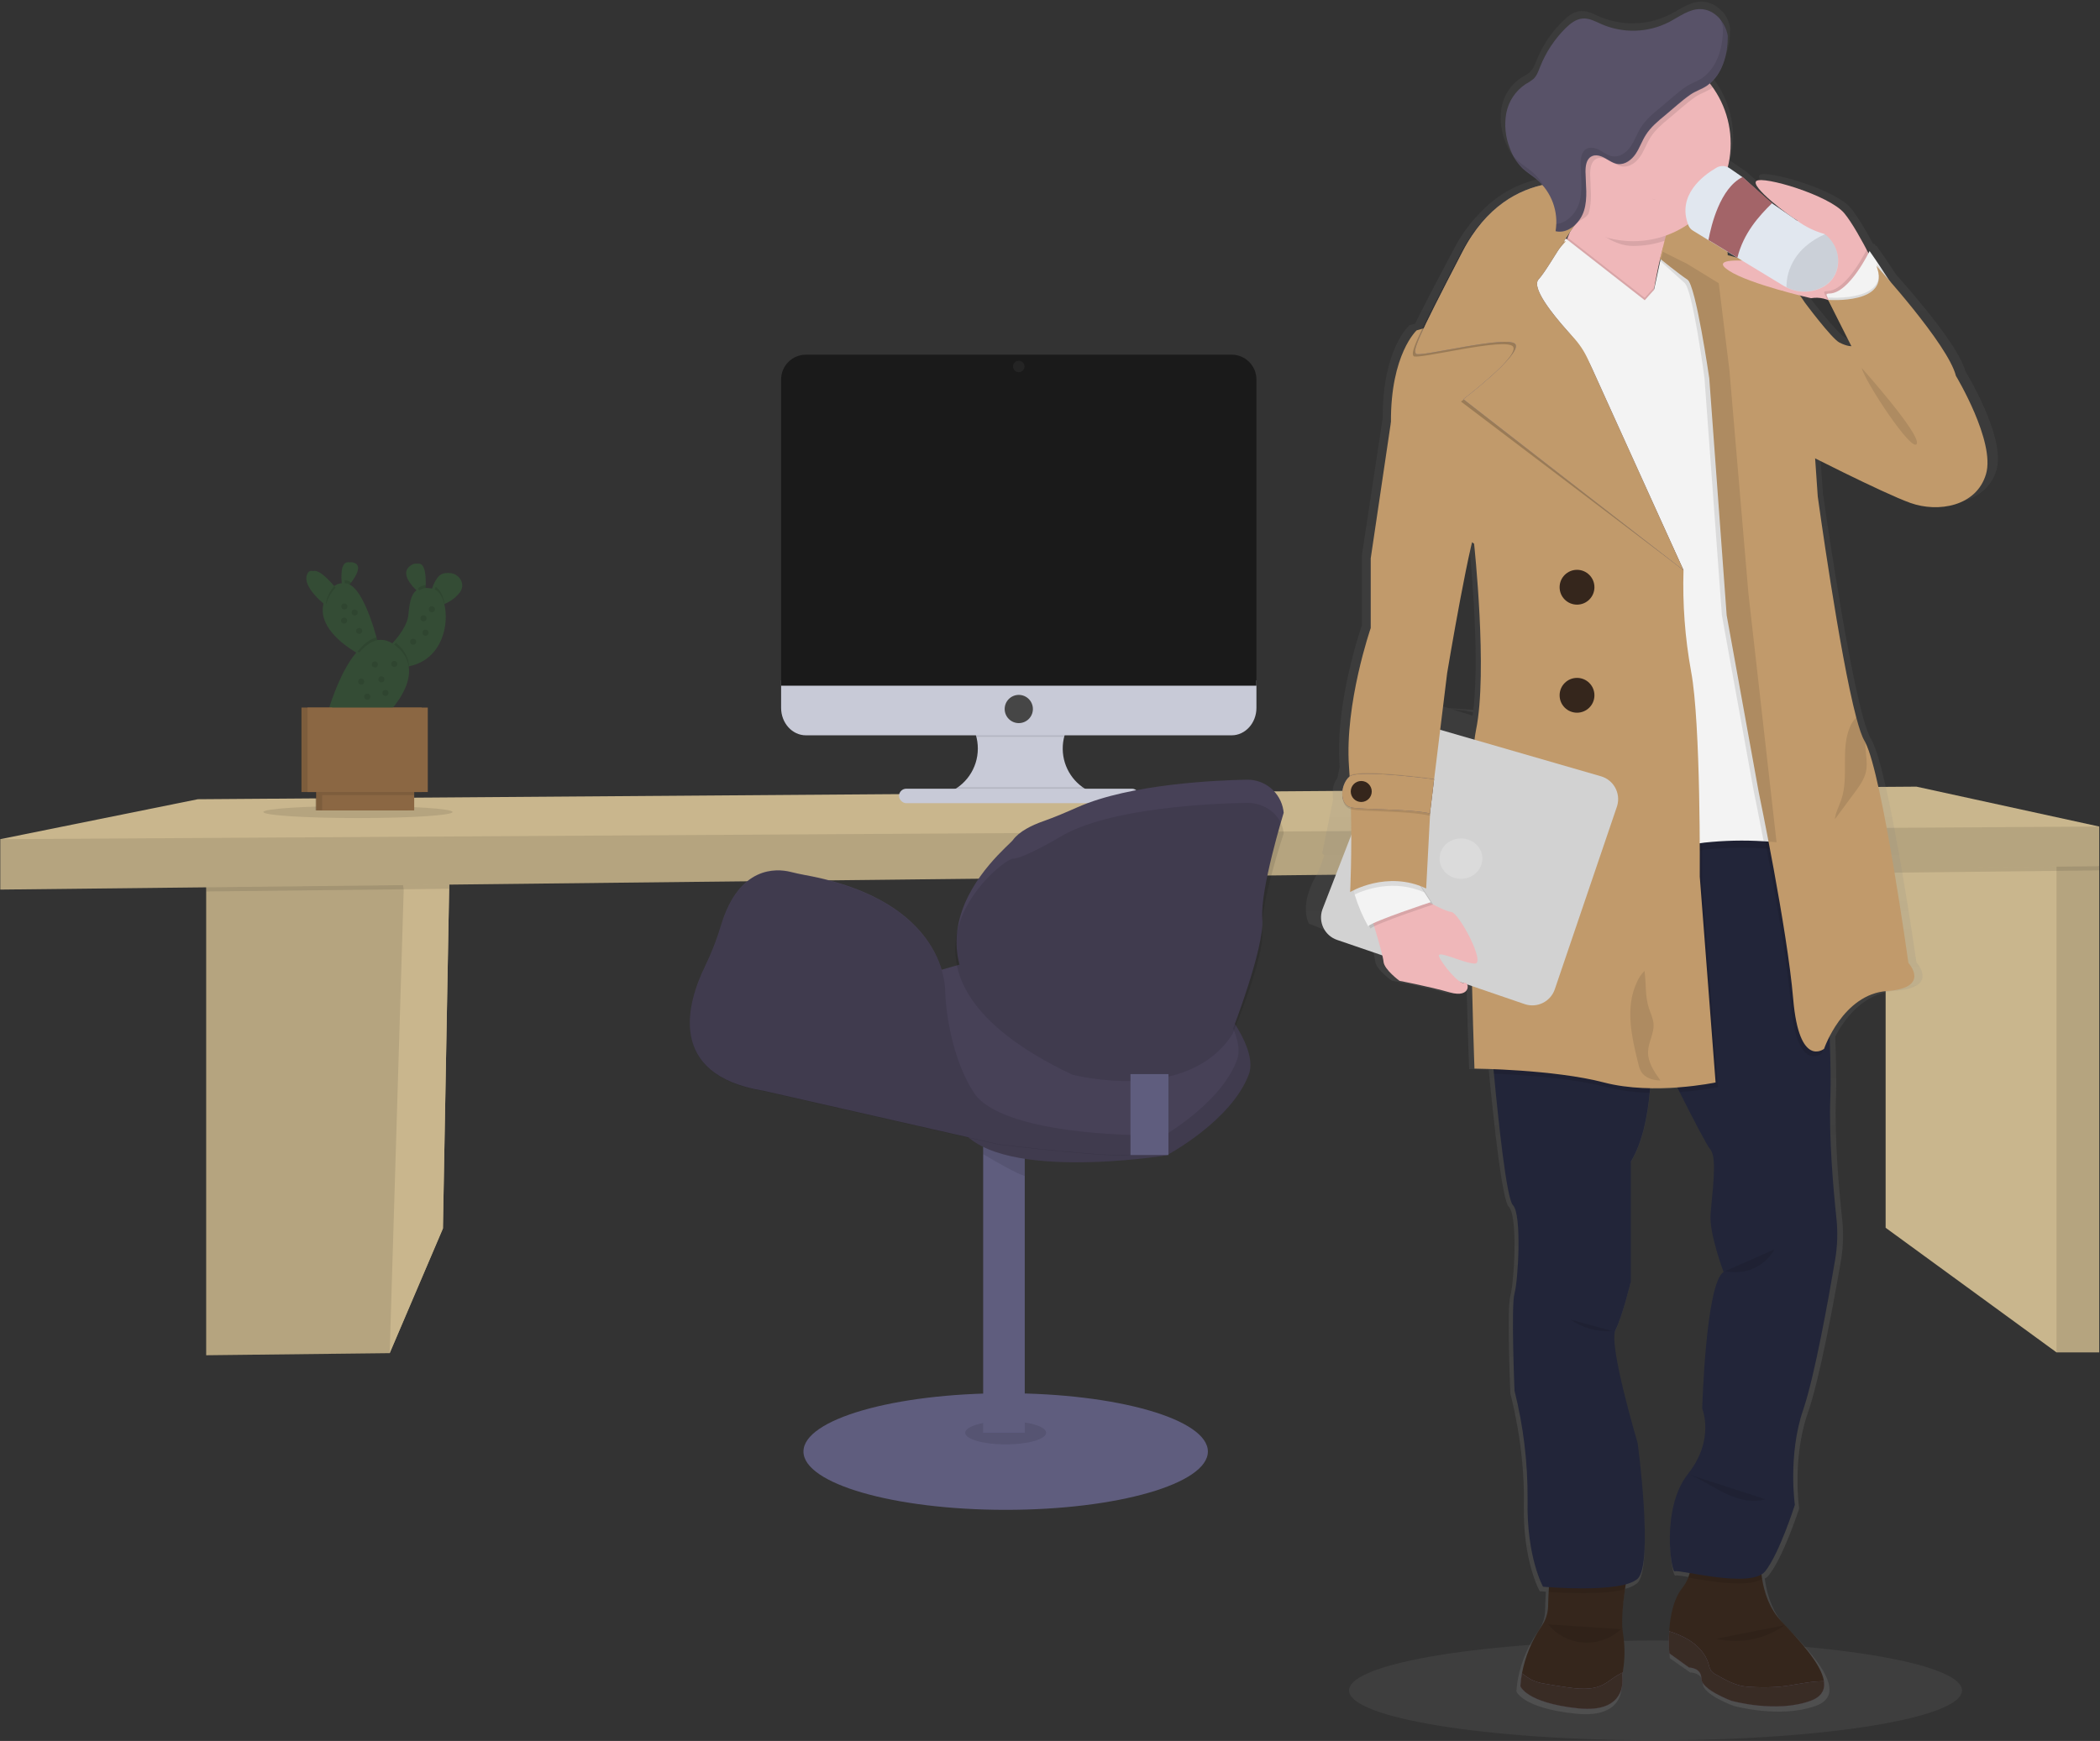 <?xml version="1.0" encoding="UTF-8"?>
<svg viewBox="0 0 884 733" version="1.1" xmlns="http://www.w3.org/2000/svg" xmlns:xlink="http://www.w3.org/1999/xlink">
    <rect x="0" y="0" width="884" height="733" fill="#333333" stroke="none"/>
    <title>undraw_quitting_time_dm8t</title>
    <defs>
        <linearGradient x1="50.002%" y1="100.001%" x2="50.002%" y2="0.003%" id="linearGradient-1">
            <stop stop-color="#808080" stop-opacity="0.25" offset="0%"></stop>
            <stop stop-color="#808080" stop-opacity="0.12" offset="54%"></stop>
            <stop stop-color="#808080" stop-opacity="0.1" offset="100%"></stop>
        </linearGradient>
    </defs>
    <g id="Page-1" stroke="none" stroke-width="1" fill="none" fill-rule="evenodd">
        <g id="Artboard" transform="translate(-280, -135)">
            <g id="undraw_quitting_time_dm8t" transform="translate(280, 135)">
                <ellipse id="Oval" fill="#A0A0A0" fill-rule="nonzero" opacity="0.1" cx="696.9" cy="711.72" rx="129"
                    ry="21"></ellipse>
                <polygon id="Path" fill="#C9B68D" fill-rule="nonzero"
                    points="189.39 356.56 189.07 374.2 186.45 517.22 164.04 569.71 86.8 570.59 86.8 364.68 167.41 358.3">
                </polygon>
                <polygon id="Path" fill="#000000" fill-rule="nonzero" opacity="0.1"
                    points="189.39 356.56 189.07 374.2 186.45 517.22 164.04 569.71 86.8 570.59 86.8 364.68 167.41 358.3">
                </polygon>
                <polygon id="Path" fill="#C9B68D" fill-rule="nonzero"
                    points="189.39 356.56 189.07 374.2 186.45 517.22 164.04 569.71 169.94 374.54 169.92 374.41 167.41 358.3">
                </polygon>
                <polygon id="Path" fill="#000000" fill-rule="nonzero" opacity="0.1"
                    points="167.41 358.3 189.39 356.56 189.07 374.2 169.92 374.41 86.8 375.34 86.8 364.68"></polygon>
                <polygon id="Path" fill="#C9B68D" fill-rule="nonzero"
                    points="883.68 364.68 883.68 569.4 865.7 569.4 793.76 516.93 793.76 358.91 858.03 352.87 861.97 354.68 865.7 356.4">
                </polygon>
                <rect id="Rectangle" fill="#000000" fill-rule="nonzero" opacity="0.1" x="865.7" y="354.68" width="17.98"
                    height="214.72"></rect>
                <polygon id="Path" fill="#000000" fill-rule="nonzero" opacity="0.1"
                    points="883.68 354.68 883.68 366.45 865.7 366.66 793.76 367.45 793.76 358.91 858.03 352.87 861.97 354.68 865.7 356.4 865.7 354.68">
                </polygon>
                <polygon id="Path" fill="#C9B68D" fill-rule="nonzero"
                    points="883.68 348 883.68 364.68 0.13 374.54 0.13 353.31 83.26 336.5 806.73 331.2"></polygon>
                <polygon id="Path" fill="#000000" fill-rule="nonzero" opacity="0.1"
                    points="883.68 348 883.68 364.68 0.13 374.54 0.13 353.31"></polygon>
                <ellipse id="Oval" fill="#000000" fill-rule="nonzero" opacity="0.1" cx="150.69" cy="341.88" rx="39.83"
                    ry="2.55"></ellipse>
                <path
                    d="M184.12,243.29 C183.277,244.455 182.603,245.735 182.12,247.09 C182,247.42 181.88,247.8 181.76,248.16 C181.534,248.052 181.295,247.971 181.05,247.92 C180.022,247.657 178.958,247.562 177.9,247.64 C177.9,247.233 177.92,246.803 177.96,246.35 C178.09,241.69 177.54,235.19 173.09,237.94 C168.83,240.59 171.87,245 174.62,247.85 C174.86,248.1 175.1,248.33 175.33,248.55 C172.82,250.35 172.33,254.5 171.92,258.84 C171.51,263.18 167.82,267.94 165.38,270.64 L164.68,271.39 C162.683,269.788 160.093,269.121 157.57,269.56 C157.457,269.18 157.347,268.78 157.24,268.36 C155.24,261.21 151.15,248.82 145.9,246.1 L146.59,245.23 C148.82,242.31 151.33,237.98 147.59,236.87 C143.85,235.76 143.59,240.63 143.76,244.27 C143.76,244.73 143.82,245.16 143.86,245.57 C142.373,245.648 140.982,246.331 140.01,247.46 C139.83,247.24 139.65,247.02 139.44,246.78 C136.44,243.23 130.92,237.61 129.25,241.87 C127.7,245.87 132.55,250.97 135.97,253.95 L136.18,254.14 C133.89,263.44 143.89,271.02 149.28,274.33 L149.97,274.76 C142.54,283.51 137.97,299.92 137.97,299.92 L158.77,303.64 C158.77,303.64 172.56,291.74 170.77,280.56 L170.91,280.56 C184.69,277.8 187.83,263.1 185.68,254.38 L185.93,254.28 C188.437,253.245 190.634,251.582 192.31,249.45 C196.17,244.08 188.08,238.03 184.12,243.29 Z"
                    id="Path" fill="#344C35" fill-rule="nonzero"></path>
                <path
                    d="M184.12,243.29 C183.277,244.455 182.603,245.735 182.12,247.09 C182,247.42 181.88,247.8 181.76,248.16 C181.534,248.052 181.295,247.971 181.05,247.92 C180.022,247.657 178.958,247.562 177.9,247.64 C177.9,247.233 177.92,246.803 177.96,246.35 C178.09,241.69 177.54,235.19 173.09,237.94 C168.83,240.59 171.87,245 174.62,247.85 C174.86,248.1 175.1,248.33 175.33,248.55 C172.82,250.35 172.33,254.5 171.92,258.84 C171.51,263.18 167.82,267.94 165.38,270.64 L164.68,271.39 C162.683,269.788 160.093,269.121 157.57,269.56 C157.457,269.18 157.347,268.78 157.24,268.36 C155.24,261.21 151.15,248.82 145.9,246.1 L146.59,245.23 C148.82,242.31 151.33,237.98 147.59,236.87 C143.85,235.76 143.59,240.63 143.76,244.27 C143.76,244.73 143.82,245.16 143.86,245.57 C142.373,245.648 140.982,246.331 140.01,247.46 C139.83,247.24 139.65,247.02 139.44,246.78 C136.44,243.23 130.92,237.61 129.25,241.87 C127.7,245.87 132.55,250.97 135.97,253.95 L136.18,254.14 C133.89,263.44 143.89,271.02 149.28,274.33 L149.97,274.76 C142.54,283.51 137.97,299.92 137.97,299.92 L158.77,303.64 C158.77,303.64 172.56,291.74 170.77,280.56 L170.91,280.56 C184.69,277.8 187.83,263.1 185.68,254.38 L185.93,254.28 C188.437,253.245 190.634,251.582 192.31,249.45 C196.17,244.08 188.08,238.03 184.12,243.29 Z"
                    id="Path" fill="#344C35" fill-rule="nonzero" opacity="0.1"></path>
                <path
                    d="M142.71,249.29 L140.28,256.41 C140.28,256.41 138.93,255.46 137.22,253.95 C133.81,250.95 128.95,245.83 130.51,241.87 C132.18,237.61 137.69,243.23 140.7,246.78 C141.91,248.2 142.71,249.29 142.71,249.29 Z"
                    id="Path" fill="#344C35" fill-rule="nonzero"></path>
                <path
                    d="M147.84,245.23 C147.099,246.201 146.308,247.132 145.47,248.02 C145.263,246.778 145.119,245.527 145.04,244.27 C144.84,240.63 145.22,235.79 148.87,236.87 C152.52,237.95 150.07,242.31 147.84,245.23 Z"
                    id="Path" fill="#344C35" fill-rule="nonzero"></path>
                <path
                    d="M179.21,246.35 C179.14,248.69 178.91,250.56 178.91,250.56 C177.847,249.729 176.845,248.823 175.91,247.85 C173.16,245 170.11,240.59 174.38,237.94 C178.79,235.19 179.34,241.69 179.21,246.35 Z"
                    id="Path" fill="#344C35" fill-rule="nonzero"></path>
                <path
                    d="M193.58,249.42 C191.904,251.552 189.707,253.215 187.2,254.25 C186.503,254.551 185.789,254.808 185.06,255.02 L182.19,251.02 C182.498,249.691 182.895,248.385 183.38,247.11 C183.863,245.755 184.537,244.475 185.38,243.31 C189.35,238.03 197.44,244.08 193.58,249.42 Z"
                    id="Path" fill="#344C35" fill-rule="nonzero"></path>
                <path
                    d="M140.7,246.78 C141.91,248.2 142.7,249.29 142.7,249.29 L140.27,256.41 C140.27,256.41 138.92,255.46 137.21,253.95 C137.589,251.671 138.53,249.523 139.95,247.7 C140.2,247.37 140.45,247.06 140.7,246.78 Z"
                    id="Path" fill="#000000" fill-rule="nonzero" opacity="0.1"></path>
                <path
                    d="M147.84,245.23 C147.099,246.201 146.308,247.132 145.47,248.02 C145.263,246.778 145.119,245.527 145.04,244.27 C146.05,244.292 147.029,244.628 147.84,245.23 L147.84,245.23 Z"
                    id="Path" fill="#000000" fill-rule="nonzero" opacity="0.1"></path>
                <path
                    d="M159.8,273.49 L153.75,276.15 C152.646,275.599 151.571,274.992 150.53,274.33 C144.17,270.42 131.39,260.58 139.96,248.97 C148.53,237.36 155.68,258.18 158.49,268.36 C159.34,271.4 159.8,273.49 159.8,273.49 Z"
                    id="Path" fill="#344C35" fill-rule="nonzero"></path>
                <path
                    d="M175.88,247.86 C176.756,246.951 177.949,246.414 179.21,246.36 C179.14,248.7 178.91,250.57 178.91,250.57 C177.837,249.74 176.824,248.834 175.88,247.86 L175.88,247.86 Z"
                    id="Path" fill="#000000" fill-rule="nonzero" opacity="0.1"></path>
                <path
                    d="M187.2,254.25 C186.503,254.551 185.789,254.808 185.06,255.02 L182.19,251.02 C182.498,249.691 182.895,248.385 183.38,247.11 C185.23,248.17 186.59,250.86 187.2,254.25 Z"
                    id="Path" fill="#000000" fill-rule="nonzero" opacity="0.1"></path>
                <path
                    d="M172.18,280.53 C171.847,280.597 171.513,280.657 171.18,280.71 C150.91,283.8 164.5,272.85 164.5,272.85 C164.5,272.85 165.41,272.01 166.65,270.64 C169.09,267.94 172.78,263.21 173.2,258.84 C173.83,252.27 174.57,246.11 182.33,247.92 C190.09,249.73 191.38,276.69 172.18,280.53 Z"
                    id="Path" fill="#344C35" fill-rule="nonzero"></path>
                <rect id="Rectangle" fill="#8B6743" fill-rule="nonzero" x="133.06" y="331.02" width="38.75"
                    height="10.19"></rect>
                <rect id="Rectangle" fill="#8B6743" fill-rule="nonzero" x="126.9" y="297.91" width="50.63"
                    height="35.56"></rect>
                <rect id="Rectangle" fill="#000000" fill-rule="nonzero" opacity="0.1" x="132.68" y="331.02"
                    width="38.75" height="10.19"></rect>
                <rect id="Rectangle" fill="#000000" fill-rule="nonzero" opacity="0.1" x="126.74" y="297.91"
                    width="50.63" height="35.56"></rect>
                <rect id="Rectangle" fill="#8B6743" fill-rule="nonzero" x="135.61" y="331.02" width="38.75"
                    height="10.19"></rect>
                <path
                    d="M158.49,268.36 C159.34,271.36 159.8,273.49 159.8,273.49 L153.75,276.15 C152.646,275.599 151.571,274.992 150.53,274.33 C152.9,271.33 155.57,269.06 158.49,268.36 Z"
                    id="Path" fill="#000000" fill-rule="nonzero" opacity="0.1"></path>
                <path
                    d="M172.18,280.53 C171.847,280.597 171.513,280.657 171.18,280.71 C150.91,283.8 164.5,272.85 164.5,272.85 C164.5,272.85 165.41,272.01 166.65,270.64 C170.41,273.67 172.01,277.08 172.18,280.53 Z"
                    id="Path" fill="#000000" fill-rule="nonzero" opacity="0.1"></path>
                <path
                    d="M139.21,299.92 C139.21,299.92 150.57,259.27 166.49,271.8 C182.41,284.33 160.01,303.64 160.01,303.64 L139.21,299.92 Z"
                    id="Path" fill="#344C35" fill-rule="nonzero"></path>
                <circle id="Oval" fill="#000000" fill-rule="nonzero" opacity="0.1" cx="144.95" cy="255.34" r="1.27">
                </circle>
                <circle id="Oval" fill="#000000" fill-rule="nonzero" opacity="0.1" cx="144.84" cy="261.29" r="1.27">
                </circle>
                <circle id="Oval" fill="#000000" fill-rule="nonzero" opacity="0.1" cx="181.78" cy="256.51" r="1.27">
                </circle>
                <circle id="Oval" fill="#000000" fill-rule="nonzero" opacity="0.1" cx="152.06" cy="286.97" r="1.27">
                </circle>
                <circle id="Oval" fill="#000000" fill-rule="nonzero" opacity="0.1" cx="179.12" cy="266.38" r="1.27">
                </circle>
                <circle id="Oval" fill="#000000" fill-rule="nonzero" opacity="0.1" cx="165.96" cy="279.54" r="1.27">
                </circle>
                <circle id="Oval" fill="#000000" fill-rule="nonzero" opacity="0.1" cx="149.3" cy="257.89" r="1.27">
                </circle>
                <circle id="Oval" fill="#000000" fill-rule="nonzero" opacity="0.1" cx="178.27" cy="260.33" r="1.27">
                </circle>
                <circle id="Oval" fill="#000000" fill-rule="nonzero" opacity="0.1" cx="173.92" cy="270.2" r="1.27">
                </circle>
                <circle id="Oval" fill="#000000" fill-rule="nonzero" opacity="0.1" cx="160.55" cy="286.02" r="1.27">
                </circle>
                <circle id="Oval" fill="#000000" fill-rule="nonzero" opacity="0.1" cx="157.79" cy="279.76" r="1.27">
                </circle>
                <circle id="Oval" fill="#000000" fill-rule="nonzero" opacity="0.1" cx="151.21" cy="265.64" r="1.27">
                </circle>
                <rect id="Rectangle" fill="#000000" fill-rule="nonzero" opacity="0.1" x="135.61" y="331.02"
                    width="38.75" height="3.72"></rect>
                <rect id="Rectangle" fill="#8B6743" fill-rule="nonzero" x="129.45" y="297.91" width="50.63"
                    height="35.56"></rect>
                <circle id="Oval" fill="#000000" fill-rule="nonzero" opacity="0.1" cx="162.25" cy="291.75" r="1.27">
                </circle>
                <circle id="Oval" fill="#000000" fill-rule="nonzero" opacity="0.1" cx="154.6" cy="293.34" r="1.27">
                </circle>
                <path
                    d="M459.47,333.54 L459.47,335.6 L398.56,335.6 L398.56,333.93 C406.417,331.023 411.63,323.527 411.62,315.15 C411.621,307.324 407.057,300.216 399.94,296.96 L459.06,296.96 C451.856,300.243 447.266,307.467 447.355,315.383 C447.444,323.3 452.194,330.419 459.47,333.54 Z"
                    id="Path" fill="#C8CAD7" fill-rule="nonzero"></path>
                <path
                    d="M459.06,296.96 C453.558,299.483 449.496,304.363 448.01,310.23 L411.01,310.23 C409.512,304.363 405.444,299.486 399.94,296.96 L459.06,296.96 Z"
                    id="Path" fill="#000000" fill-rule="nonzero" opacity="0.1"></path>
                <path
                    d="M328.81,286.46 L328.81,298.03 C328.81,304.41 333.49,309.59 339.25,309.59 L518.46,309.59 C524.22,309.59 528.9,304.41 528.9,298.03 L528.9,286.46 L328.81,286.46 Z"
                    id="Path" fill="#C8CAD7" fill-rule="nonzero"></path>
                <path
                    d="M459.47,333.54 L459.47,335.6 L398.56,335.6 L398.56,333.93 C400.23,333.308 401.811,332.467 403.26,331.43 L455.74,331.43 C456.905,332.264 458.155,332.971 459.47,333.54 Z"
                    id="Path" fill="#000000" fill-rule="nonzero" opacity="0.1"></path>
                <rect id="Rectangle" fill="#C8CAD7" fill-rule="nonzero" x="378.44" y="332.07" width="101.17"
                    height="6.1" rx="3.05"></rect>
                <path
                    d="M528.9,159.77 C528.9,157.001 527.8,154.346 525.842,152.388 C523.884,150.43 521.229,149.33 518.46,149.33 L339.25,149.33 C333.484,149.33 328.81,154.004 328.81,159.77 L328.81,288.71 L528.9,288.71 L528.9,159.77 Z"
                    id="Path" fill="#1A1A1A" fill-rule="nonzero"></path>
                <circle id="Oval" fill="#242424" fill-rule="nonzero" cx="428.86" cy="154.3" r="2.41"></circle>
                <circle id="Oval" fill="#464646" fill-rule="nonzero" cx="428.86" cy="298.51" r="5.94"></circle>
                <path
                    d="M551.01,388.86 C551.01,388.86 563.01,393.74 577.74,399.59 C578.245,401.275 578.632,402.992 578.9,404.73 C579.16,408.13 585.9,412.92 585.9,412.92 C585.9,412.92 598.4,415.18 607.81,417.83 C615.12,419.83 616.13,415.83 615.19,414.27 L617.38,415.11 C617.87,435.35 618.43,450.11 618.43,450.11 C618.43,450.11 621.63,450.11 626.68,450.35 C626.74,450.99 626.8,451.65 626.87,452.35 C628.8,472.35 632.35,505.35 635.1,508.09 C639.1,511.96 637.33,540.48 635.79,545.52 C634.25,550.56 635.79,586.83 635.79,586.83 C635.79,586.83 641.98,608.99 641.46,633.17 C640.94,657.35 648.16,669.95 648.16,669.95 L650.75,670.14 C650.75,670.81 650.67,671.47 650.64,672.14 C650.52,674.33 650.43,676.52 650.4,678.51 C650.239,681.549 649.197,684.474 647.4,686.93 C643.255,692.855 640.397,699.583 639.01,706.68 C638.707,708.267 638.493,709.869 638.37,711.48 C638.37,711.88 638.32,712.1 638.32,712.1 C638.32,712.1 640.72,719.16 663.24,721.51 C685.76,723.86 682.5,707.57 682.5,707.57 C682.5,707.57 682.61,707.11 682.75,706.27 C683.735,700.763 683.766,695.127 682.84,689.61 C682.05,685.31 682.73,677.87 683.71,671.05 C683.81,670.34 683.92,669.64 684.02,668.95 C685.904,668.556 687.673,667.735 689.19,666.55 C696.24,660.12 689.19,609 689.19,609 C689.19,609 676.47,567.19 679.57,561.14 C682.67,555.09 686.27,540.49 686.27,540.49 L686.27,489.61 C691.27,481.54 693.52,470.5 694.45,460.45 C694.51,459.78 694.57,459.12 694.62,458.45 C698.79,458.53 702.79,458.38 706.42,458.13 L707.42,460.13 C713.32,471.56 719.32,482.88 720.79,484.55 C723.88,488.08 721.3,504.2 720.79,512.26 C720.28,520.32 726.46,536.44 726.46,536.44 C718.73,540.97 717.18,594.37 717.18,594.37 C717.18,594.37 722.85,607.47 710.99,622.08 C699.13,636.69 703.77,664.4 705.32,663.39 C705.73,663.12 708.24,663.53 711.81,664.12 C711.162,666.514 710.002,668.738 708.41,670.64 C704.58,675.4 703.27,682.86 702.89,688.82 C702.667,691.926 702.667,695.044 702.89,698.15 L711.48,704.15 C711.48,704.15 716.81,704.15 716.81,708.86 C716.81,713.57 729.87,718.26 729.87,718.26 C729.87,718.26 749.29,723.63 764.25,718.26 C769.1,716.52 770.58,713.53 770.01,709.9 C768.83,702.31 758.68,691.9 751.36,684.34 C746.42,679.21 744.17,672.41 743.17,666.52 C743.06,665.89 742.97,665.27 742.89,664.66 C743.493,664.32 744.031,663.877 744.48,663.35 C750.67,655.79 757.37,635.14 757.37,635.14 C757.37,635.14 754.31,614.04 761.01,594.86 C766.01,580.67 772.08,547.41 774.9,531.12 C775.931,525.21 776.119,519.183 775.46,513.22 C774.16,501.33 772.16,479.3 772.87,461.86 C773.11,456.17 772.94,447.12 772.55,436.51 L772.55,436.36 C776.22,429.43 784.18,418.12 797.46,417.19 C816.71,415.84 806.74,405.27 806.74,405.27 C806.74,405.27 795.45,325.94 788.01,311.86 C787.897,311.615 787.766,311.377 787.62,311.15 C786.52,309.4 785.32,305.9 784.05,301.23 C776.72,274.18 767.34,207.54 767.34,207.54 L766.19,191.33 C777.67,196.96 798.97,207.23 807.56,210.23 C819.56,214.43 836.26,211.74 840.39,197.97 C844.52,184.2 827.33,156.33 827.33,156.33 C824.8,146.45 807.33,125.88 798.24,115.67 C797.36,114.34 796.49,113.02 795.64,111.76 C793.3,108.27 791.19,105.19 789.85,103.38 L789.72,103.63 C789.39,103.17 789.08,102.74 788.81,102.38 L788.59,102.82 C785.34,96.82 781.69,90.65 778.86,87.34 C772.28,79.66 743.58,71.4 740.74,73.67 C738.67,75.32 747.26,82.52 753.27,86.94 L747.53,83.06 L734.7,71.96 L729.05,68.14 C728.815,67.981 728.567,67.84 728.31,67.72 C731.287,56.026 728.897,43.613 721.79,33.86 C721.39,33.31 720.96,32.76 720.53,32.23 C726.44,27.31 728.31,19.18 728.31,12.03 L728.31,11.76 C727.873,9.08 726.683,6.58 724.88,4.55 C724.97,4.73 725.06,4.93 725.14,5.12 C723.047,2.442 719.886,0.816 716.49,0.669 C711.49,0.59 707.3,3.87 702.91,6.12 C693.771,10.698 683.09,11.063 673.66,7.12 C670.95,5.96 668.22,4.42 665.28,4.66 C662.34,4.9 660.01,6.79 658.01,8.76 C653.201,13.396 649.419,18.99 646.91,25.18 C646.17,26.99 645.51,28.92 644.08,30.28 C642.991,31.169 641.811,31.94 640.56,32.58 C636.203,35.356 633.172,39.793 632.17,44.86 C631.237,49.852 631.761,55.008 633.68,59.71 C634.84,62.965 636.736,65.908 639.22,68.31 C641.09,70.04 643.33,71.31 645.31,72.94 C646.209,73.672 647.048,74.475 647.82,75.34 C638.827,77.331 630.604,81.888 624.15,88.46 C619.301,93.146 615.248,98.59 612.15,104.58 C603.78,120.31 598.7,130.1 595.68,136.31 C594.17,136.77 593.24,136.99 593.24,136.99 C593.24,136.99 581.9,147.06 582.07,175.94 L582.07,175.94 L573.3,233.7 L573.3,263.25 C573.3,263.25 562.01,295.32 563.86,321.86 C563.86,322.22 563.86,322.57 563.93,322.92 L563.01,327.43 C561.594,329.36 560.887,331.719 561.01,334.11 C560.953,334.928 561.013,335.75 561.19,336.55 L556.59,359.27 L557.46,360.19 L555.09,366.86 C546.16,381.13 551.01,388.86 551.01,388.86 Z M617.33,226.86 C617.9,227.25 618.22,227.45 618.22,227.45 C618.22,227.45 623.22,272.22 620.22,298.84 L609.69,298.12 L604.69,296.58 L606.48,282.35 C606.48,282.35 612.89,244.86 617.29,226.86 L617.33,226.86 Z M658.71,96.91 L659.71,95.37 C659.5,95.92 659.29,96.46 659.07,96.96 L658.71,96.91 Z M611.18,298.62 L616.63,299.18 L620.08,299.9 C620.02,300.38 619.96,300.85 619.9,301.31 L611.18,298.62 Z M728.31,105.06 C728.307,104.562 728.274,104.064 728.21,103.57 L732.49,106.11 L732.75,106.27 C731.27,105.84 729.75,105.46 728.31,105.11 L728.31,105.06 Z M761.53,124.86 C760.943,123.938 760.308,123.047 759.63,122.19 C762.63,122.91 764.49,123.33 764.49,123.33 C766.885,122.914 769.347,123.163 771.61,124.05 C772.342,125.54 773.167,126.983 774.08,128.37 L781.98,143.67 C781.98,143.67 780.26,143.84 776.82,142.16 C773.38,140.48 761.53,124.86 761.53,124.86 Z M611.44,412.86 L613.91,413.86 L613.91,413.86 C613.36,414.03 612.48,413.63 611.44,412.86 Z"
                    id="Shape" fill="url(#linearGradient-1)" fill-rule="nonzero"></path>
                <path
                    d="M697.01,84.15 C700.19,86.02 700.29,94.01 699.8,100.42 C699.45,105.11 698.8,108.95 698.8,108.95 L719.49,159.25 C719.49,159.25 727.16,123.41 727.28,107.41 C727.289,106.148 727.097,104.892 726.71,103.69 C723.1,92.16 702.82,85.76 697.01,84.15 Z"
                    id="Path" fill="#C19A6B" fill-rule="nonzero"></path>
                <path
                    d="M695.52,83.75 C695.52,83.75 696.08,83.88 697.05,84.15 C696.585,83.882 696.057,83.744 695.52,83.75 Z"
                    id="Path" fill="#67647E" fill-rule="nonzero"></path>
                <path
                    d="M702.69,696.08 L711.02,702.08 C711.02,702.08 716.19,702.08 716.19,706.75 C716.19,711.42 728.85,716.08 728.85,716.08 C728.85,716.08 747.69,721.41 762.19,716.08 C766.89,714.35 768.33,711.39 767.78,707.78 C766.63,700.25 756.78,689.96 749.69,682.41 C744.9,677.32 742.69,670.57 741.75,664.73 C741.057,660.551 740.869,656.304 741.19,652.08 L710.69,649.91 C712.437,654.513 712.437,659.597 710.69,664.2 C710.023,665.846 709.124,667.389 708.02,668.78 C704.3,673.5 703.02,680.91 702.66,686.78 C702.451,689.877 702.461,692.985 702.69,696.08 Z"
                    id="Path" fill="#35261C" fill-rule="nonzero"></path>
                <path
                    d="M640.01,709.91 C640.01,709.91 642.34,716.91 664.18,719.25 C686.02,721.59 682.85,705.41 682.85,705.41 C682.85,705.41 682.96,704.95 683.1,704.12 C684.049,698.65 684.076,693.059 683.18,687.58 C682.42,683.32 683.08,675.93 684.03,669.16 C685.15,661.1 686.68,653.91 686.68,653.91 L652.84,656.41 C652.84,656.41 652.25,663.3 651.91,670.26 C651.8,672.43 651.71,674.6 651.68,676.58 C651.523,679.585 650.51,682.482 648.76,684.93 C644.754,690.841 642.003,697.513 640.68,704.53 C640.388,706.104 640.181,707.693 640.06,709.29 C640.01,709.69 640.01,709.91 640.01,709.91 Z"
                    id="Path" fill="#35261C" fill-rule="nonzero"></path>
                <path
                    d="M702.69,696.08 L711.02,702.08 C711.02,702.08 716.19,702.08 716.19,706.75 C716.19,711.42 728.85,716.08 728.85,716.08 C728.85,716.08 747.69,721.41 762.19,716.08 C766.89,714.35 768.33,711.39 767.78,707.78 C767.33,707.78 766.9,707.84 766.54,707.85 C760.6,708.04 754.82,709.64 748.91,710.17 C745.543,710.418 742.164,710.472 738.79,710.33 C737.116,710.319 735.445,710.188 733.79,709.94 C729.79,709.23 726.08,707.16 722.51,705.13 C721.637,704.72 720.868,704.119 720.26,703.37 C719.779,702.539 719.441,701.633 719.26,700.69 C718,696.17 714.48,692.55 710.44,690.17 C707.981,688.771 705.375,687.647 702.67,686.82 C702.46,689.903 702.466,692.998 702.69,696.08 L702.69,696.08 Z"
                    id="Path" fill="#67647E" fill-rule="nonzero"></path>
                <path
                    d="M640.01,709.91 C640.01,709.91 642.34,716.91 664.18,719.25 C686.02,721.59 682.85,705.41 682.85,705.41 C682.85,705.41 682.96,704.95 683.1,704.12 C682.1,704.64 681.25,705.12 680.86,705.34 C678.86,706.51 677.07,708.12 674.99,709.21 C669.99,711.84 663.99,711.06 658.35,710.21 C655.7,709.81 653.05,709.41 650.41,708.92 C648.397,708.644 646.439,708.064 644.6,707.2 C643.234,706.404 641.924,705.515 640.68,704.54 C640.388,706.114 640.181,707.703 640.06,709.3 C640.01,709.69 640.01,709.91 640.01,709.91 Z"
                    id="Path" fill="#67647E" fill-rule="nonzero"></path>
                <path
                    d="M702.69,696.08 L711.02,702.08 C711.02,702.08 716.19,702.08 716.19,706.75 C716.19,711.42 728.85,716.08 728.85,716.08 C728.85,716.08 747.69,721.41 762.19,716.08 C766.89,714.35 768.33,711.39 767.78,707.78 C767.33,707.78 766.9,707.84 766.54,707.85 C760.6,708.04 754.82,709.64 748.91,710.17 C745.543,710.418 742.164,710.472 738.79,710.33 C737.116,710.319 735.445,710.188 733.79,709.94 C729.79,709.23 726.08,707.16 722.51,705.13 C721.637,704.72 720.868,704.119 720.26,703.37 C719.779,702.539 719.441,701.633 719.26,700.69 C718,696.17 714.48,692.55 710.44,690.17 C707.981,688.771 705.375,687.647 702.67,686.82 C702.46,689.903 702.466,692.998 702.69,696.08 L702.69,696.08 Z"
                    id="Path" fill="#35261C" fill-rule="nonzero" opacity="0.9"></path>
                <path
                    d="M640.01,709.91 C640.01,709.91 642.34,716.91 664.18,719.25 C686.02,721.59 682.85,705.41 682.85,705.41 C682.85,705.41 682.96,704.95 683.1,704.12 C682.1,704.64 681.25,705.12 680.86,705.34 C678.86,706.51 677.07,708.12 674.99,709.21 C669.99,711.84 663.99,711.06 658.35,710.21 C655.7,709.81 653.05,709.41 650.41,708.92 C648.397,708.644 646.439,708.064 644.6,707.2 C643.234,706.404 641.924,705.515 640.68,704.54 C640.388,706.114 640.181,707.703 640.06,709.3 C640.01,709.69 640.01,709.91 640.01,709.91 Z"
                    id="Path" fill="#35261C" fill-rule="nonzero" opacity="0.9"></path>
                <path
                    d="M710.69,649.91 C712.437,654.513 712.437,659.597 710.69,664.2 C719.44,665.69 735.75,668.7 741.75,664.73 C741.057,660.551 740.869,656.304 741.19,652.08 L710.69,649.91 Z"
                    id="Path" fill="#000000" fill-rule="nonzero" opacity="0.1"></path>
                <path
                    d="M651.92,670.26 C658.1,670.7 674.73,671.57 684.04,669.16 C685.16,661.1 686.69,653.91 686.69,653.91 L652.85,656.41 C652.85,656.41 652.26,663.3 651.92,670.26 Z"
                    id="Path" fill="#000000" fill-rule="nonzero" opacity="0.1"></path>
                <path
                    d="M627.52,437.08 C627.52,437.08 628.04,443.33 628.87,452.08 C630.74,471.94 634.19,504.73 636.87,507.4 C640.71,511.25 639.04,539.55 637.54,544.55 C636.04,549.55 637.54,585.55 637.54,585.55 C641.315,600.588 643.163,616.046 643.04,631.55 C642.54,655.55 649.54,668.05 649.54,668.05 C649.54,668.05 682.54,671.05 689.37,664.67 C696.2,658.29 689.37,607.55 689.37,607.55 C689.37,607.55 677.01,566.08 680.01,560.08 C683.01,554.08 686.51,539.58 686.51,539.58 L686.51,489.08 C691.36,481.08 693.51,470.08 694.44,460.14 C695.18,451.637 695.204,443.087 694.51,434.58 C694.51,434.58 700.72,447.28 707.05,459.84 C712.77,471.19 718.59,482.42 720.05,484.08 C723.05,487.58 720.55,503.58 720.05,511.58 C719.55,519.58 725.55,535.58 725.55,535.58 C718.05,540.08 716.55,593.08 716.55,593.08 C716.55,593.08 722.05,606.08 710.55,620.58 C699.05,635.08 703.55,662.58 705.05,661.58 C706.55,660.58 737.05,669.08 743.05,661.58 C749.05,654.08 755.55,633.58 755.55,633.58 C755.55,633.58 752.55,612.58 759.05,593.58 C763.87,579.5 769.78,546.49 772.52,530.32 C773.502,524.451 773.667,518.474 773.01,512.56 C771.75,500.75 769.81,478.89 770.5,461.56 C770.73,455.91 770.57,446.93 770.19,436.4 C768.9,400.3 765,346.06 765,346.06 L737.9,327.7 L720.01,315.58 L715.63,316.25 L634.01,328.86 L630.84,369.12 L627.52,437.08 Z"
                    id="Path" fill="#222539" fill-rule="nonzero"></path>
                <path
                    d="M737.92,327.72 L739.35,335.58 C739.35,335.58 751.35,393.08 753.85,422.58 C756.35,452.08 766.85,443.58 766.85,443.58 C767.766,441.103 768.89,438.707 770.21,436.42 C768.92,400.32 765.02,346.08 765.02,346.08 L737.92,327.72 Z"
                    id="Path" fill="#000000" fill-rule="nonzero" opacity="0.1"></path>
                <path
                    d="M652.19,109.58 C652.19,109.58 708.19,154.41 697.85,145.41 C692.19,140.47 696.04,119.41 700.68,101.41 C704.5,86.56 708.85,73.78 708.85,73.78 C708.85,73.78 659.97,28.05 663.52,65.44 C664.77,78.62 663.73,87.99 661.86,94.61 C658.43,106.74 652.19,109.58 652.19,109.58 Z"
                    id="Path" fill="#EFB7B9" fill-rule="nonzero"></path>
                <path
                    d="M656.85,97.66 L692.35,125.41 L702.68,113.91 C702.68,113.91 711.52,110.08 712.18,114.41 C712.84,118.74 715.35,145.41 710.18,147.91 C705.01,150.41 698.35,152.08 692.52,151.25 C686.69,150.42 680.18,143.91 675.85,141.41 C671.52,138.91 655.52,125.91 655.52,125.91 L647.52,114.75 L656.85,97.66 Z"
                    id="Path" fill="#000000" fill-rule="nonzero" opacity="0.1"></path>
                <path
                    d="M656.85,98.66 L692.35,126.41 L702.68,114.91 C702.68,114.91 711.52,111.08 712.18,115.41 C712.84,119.74 715.35,146.41 710.18,148.91 C705.01,151.41 698.35,153.08 692.52,152.25 C686.69,151.42 680.18,144.91 675.85,142.41 C671.52,139.91 655.52,126.91 655.52,126.91 L647.52,115.75 L656.85,98.66 Z"
                    id="Path" fill="#F3F3F3" fill-rule="nonzero"></path>
                <path
                    d="M627.52,437.08 C627.52,437.08 628.04,443.33 628.87,452.08 C639.87,452.5 661.21,453.8 676.19,457.72 C682.168,459.199 688.293,460.001 694.45,460.11 C695.19,451.607 695.214,443.057 694.52,434.55 C694.52,434.55 700.73,447.25 707.06,459.81 C712.474,459.445 717.861,458.747 723.19,457.72 L716.52,371.05 C716.52,371.05 716.74,341.96 715.64,316.22 L634.01,328.86 L630.84,369.12 L627.52,437.08 Z"
                    id="Path" fill="#000000" fill-rule="nonzero" opacity="0.1"></path>
                <path
                    d="M644.85,106.41 C644.85,106.41 673.56,137.41 690.7,139.49 C692.25,139.68 693.8,139.94 695.33,140.25 C699.81,141.13 709.57,140.25 708.02,114.62 L710.18,110.08 L723.52,118.25 L728.02,154.91 L736.02,248.91 L747.85,353.58 C747.85,353.58 711.52,350.08 701.35,359.25 C691.18,368.42 688.35,309.25 688.35,309.25 L660.52,189.25 L630.85,112.08 L644.85,106.41 Z"
                    id="Path" opacity="0.1" fill-rule="nonzero"></path>
                <path
                    d="M630.85,116.08 L660.52,193.25 L688.35,313.25 C688.35,313.25 691.19,372.41 701.35,363.25 C704.67,360.25 710.79,358.61 717.52,357.76 C725.796,356.866 734.132,356.679 742.44,357.2 C745.76,357.38 747.85,357.58 747.85,357.58 L736.01,252.91 L728.01,158.91 L723.51,122.25 L710.18,114.08 L708.01,118.62 C708.01,119.29 708.08,119.95 708.11,120.62 C709.05,144.3 699.68,145.14 695.33,144.28 C693.79,143.97 692.25,143.71 690.69,143.52 C678.55,142.03 660.61,126.06 651.18,116.88 C647.29,113.08 644.84,110.44 644.84,110.44 L630.85,116.08 Z"
                    id="Path" fill="#000000" fill-rule="nonzero" opacity="0.1"></path>
                <path
                    d="M630.85,113.08 L660.52,190.25 L688.35,310.25 C688.35,310.25 691.19,369.41 701.35,360.25 C704.67,357.25 710.79,355.61 717.52,354.76 C725.796,353.866 734.132,353.679 742.44,354.2 C745.76,354.38 747.85,354.58 747.85,354.58 L736.01,249.91 L728.01,155.91 L723.51,119.25 L710.18,111.08 L710,111 C710,111.67 705.97,120.33 706,121 C706.94,144.68 699.68,142.14 695.33,141.28 C693.79,140.97 692.25,140.71 690.69,140.52 C678.55,139.03 660.61,123.06 651.18,113.88 C647.29,110.08 644.84,107.44 644.84,107.44 L630.85,113.08 Z"
                    id="Path" fill="#F3F3F3" fill-rule="nonzero"></path>
                <path
                    d="M709.725,137.853 L701.78,134.556 C701.78,134.556 690.904,105.992 698.99,108.112 C707.076,110.232 709.429,118.722 709.429,118.722 L709.725,137.853 Z"
                    id="Path" fill="#F3F3F3" fill-rule="nonzero"
                    transform="translate(702.863, 122.927) scale(-1, -1) rotate(13) translate(-702.863, -122.927) ">
                </path>
                <path
                    d="M698.83,108.95 C698.83,108.95 706.83,115.43 710.35,117.75 C713.87,120.07 719.52,159.25 719.52,159.25 L726.85,259.08 L740.35,333.58 C740.35,333.58 752.35,391.08 754.85,420.58 C757.35,450.08 767.85,441.58 767.85,441.58 C767.85,441.58 775.69,418.58 794.35,417.25 C813.01,415.92 803.35,405.41 803.35,405.41 C803.35,405.41 792.42,326.64 785.23,312.61 C785.118,312.369 784.991,312.135 784.85,311.91 C783.79,310.17 782.62,306.7 781.39,302.06 C774.28,275.22 765.19,209.06 765.19,209.06 L759.52,127.06 C745.01,103.41 700.01,104.23 700.01,104.23 L698.83,108.95 Z"
                    id="Path" fill="#C19A6B" fill-rule="nonzero"></path>
                <path
                    d="M630.85,113.08 L660.52,190.25 L688.35,310.25 C688.35,310.25 691.19,369.41 701.35,360.25 C704.67,357.25 710.79,355.61 717.52,354.76 C717.4,334.42 716.78,297.92 713.85,282.58 C711.314,268.563 710.255,254.318 710.69,240.08 L674.35,160.91 C674.35,160.91 647.02,127.22 646.85,122.4 C646.79,120.62 648.73,117.32 651.19,113.85 C647.3,110.05 644.85,107.41 644.85,107.41 L630.85,113.08 Z"
                    id="Path" opacity="0.1" fill-rule="nonzero"></path>
                <path
                    d="M700,106 C700,106.67 698.97,109.33 699,110 L709,119 C712.52,121.32 717.51,159.28 717.51,159.28 L724.84,259.11 L738.34,333.61 C738.34,333.61 740.11,342.1 742.43,354.23 C745.75,354.41 747.84,354.61 747.84,354.61 L736.01,249.91 L728.01,155.91 L723.51,119.25 L710.18,111.08 L700,106 Z"
                    id="Path" fill="#000000" fill-rule="nonzero" opacity="0.1"></path>
                <path
                    d="M722.18,455.75 L715.52,369.08 C715.52,369.08 716.02,304.41 711.85,282.58 C709.308,268.563 708.246,254.319 708.68,240.08 L672.35,160.91 C672.35,160.91 645.02,127.22 644.85,122.4 C644.68,117.58 659.16,101.55 659.16,101.55 C659.16,101.55 627.52,105.25 623.35,119.41 C619.18,133.57 596.35,139.08 596.35,139.08 C596.35,139.08 585.35,149.08 585.52,177.75 C585.69,206.42 620.52,228.91 620.52,228.91 C620.52,228.91 626.35,282.91 621.35,307.25 C616.35,331.59 620.68,449.91 620.68,449.91 C620.68,449.91 654.18,450.25 675.18,455.75 C696.18,461.25 722.18,455.75 722.18,455.75 Z"
                    id="Path" fill="#C19A6B" fill-rule="nonzero"></path>
                <g id="Laptop-Copy" transform="translate(553, 302)">
                    <path
                        d="M127.628,37.671 L101.495,114.513 C99.717,119.742 94.037,122.539 88.808,120.761 C88.802,120.759 88.795,120.757 88.789,120.754 L9.849,93.729 C4.624,91.94 1.838,86.254 3.627,81.029 C3.67,80.902 3.716,80.776 3.765,80.651 L35.049,0 L35.049,0 L120.939,24.845 C126.244,26.379 129.301,31.924 127.767,37.23 C127.724,37.378 127.678,37.525 127.628,37.671 Z"
                        id="Path" fill="#D2D2D2" fill-rule="nonzero"></path>
                    <ellipse id="Apple-Logo" fill="#DBDBDB" cx="62" cy="59.5" rx="9" ry="8.5"></ellipse>
                </g>
                <path
                    d="M595.3,376.45 C595.3,376.45 607.64,383.7 610.89,383.95 C614.14,384.2 625.62,405.87 620.77,405.7 C615.92,405.53 604.64,399.7 605.77,402.7 C606.9,405.7 614.25,414.7 616.39,413.85 C618.53,413 619.52,420.45 610.39,417.85 C601.26,415.25 589.14,412.97 589.14,412.97 C589.14,412.97 582.64,408.22 582.39,404.85 C582.14,401.48 576.52,383.72 576.52,383.72 L595.3,376.45 Z"
                    id="Path" fill="#EFB7B9" fill-rule="nonzero"></path>
                <path
                    d="M793.41,120.45 C793.41,120.45 782.73,97.4 776.35,89.77 C769.97,82.14 742.14,73.95 739.35,76.2 C736.56,78.45 753.35,91.09 756.35,92.71 C759.35,94.33 736.96,109.38 736.51,109.71 C736.06,110.04 719.01,108.19 727.76,113.94 C736.51,119.69 762.38,125.55 762.38,125.55 C765.9,124.939 769.517,125.803 772.38,127.94 C777.39,131.58 793.41,120.45 793.41,120.45 Z"
                    id="Path" fill="#EFB7B9" fill-rule="nonzero"></path>
                <path
                    d="M571.24,377.61 C572.654,382.246 574.551,386.721 576.9,390.96 C579.4,388.7 603.27,380.83 603.27,380.83 L600.62,376.74 L596.3,370.08 C596.3,370.08 575.02,365.46 571.4,370.08 C570.18,371.63 570.4,374.49 571.24,377.61 Z"
                    id="Path" fill="#000000" fill-rule="nonzero" opacity="0.1"></path>
                <path
                    d="M570.24,376.61 C571.654,381.246 573.551,385.721 575.9,389.96 C578.4,387.7 602.27,379.83 602.27,379.83 L599.62,375.74 L595.3,369.08 C595.3,369.08 574.02,364.46 570.4,369.08 C569.18,370.63 569.4,373.49 570.24,376.61 Z"
                    id="Path" fill="#F3F3F3" fill-rule="nonzero"></path>
                <path
                    d="M769.01,125.66 C769.777,127.376 770.679,129.028 771.71,130.6 C775.56,136.67 781.39,143.83 781.39,143.83 C781.39,143.83 804.13,133.37 804.13,132.91 C804.13,132.45 797.23,121.58 791.62,113.01 C789.35,109.55 787.3,106.49 786,104.7 C786,104.7 777.51,122.46 769.13,122.58 C766.94,122.61 768.11,123.49 769.01,125.66 Z"
                    id="Path" fill="#000000" fill-rule="nonzero" opacity="0.1"></path>
                <path
                    d="M770.01,126.66 C770.777,128.376 771.679,130.028 772.71,131.6 C776.56,137.67 782.39,144.83 782.39,144.83 C782.39,144.83 805.13,134.37 805.13,133.91 C805.13,133.45 798.23,122.58 792.62,114.01 C790.35,110.55 788.3,107.49 787,105.7 C787,105.7 778.51,123.46 770.13,123.58 C767.94,123.61 769.11,124.49 770.01,126.66 Z"
                    id="Path" fill="#F3F3F3" fill-rule="nonzero"></path>
                <path
                    d="M570.24,376.61 C574.76,374.48 586.82,370.05 599.62,375.74 L595.3,369.08 C595.3,369.08 574.02,364.46 570.4,369.08 C569.18,370.63 569.4,373.49 570.24,376.61 Z"
                    id="Path" fill="#000000" fill-rule="nonzero" opacity="0.1"></path>
                <path
                    d="M567.85,322.58 C567.95,324.03 568.04,325.48 568.13,326.92 C568.38,331.33 568.55,335.7 568.66,339.92 C569.16,359.46 568.35,375.58 568.35,375.58 C568.35,375.58 583.85,366.25 600.35,374.08 L602.01,342.46 L602.01,341.91 L603.7,328.08 L609.18,283.41 C609.18,283.41 619.51,221.41 622.68,219.08 C625.85,216.75 599.18,166.58 599.18,166.58 L585.51,177.75 L577.01,235.08 L577.01,264.41 C577.01,264.41 566.01,296.25 567.85,322.58 Z"
                    id="Path" fill="#C19A6B" fill-rule="nonzero"></path>
                <path
                    d="M769.52,125.25 L772.72,131.6 C776.57,137.67 782.4,144.83 782.4,144.83 C782.4,144.83 805.14,134.37 805.14,133.91 C805.14,133.45 798.24,122.58 792.63,114.01 C790.9,112.01 789.85,110.91 789.85,110.91 C796.52,127.41 769.52,125.25 769.52,125.25 Z"
                    id="Path" fill="#000000" fill-rule="nonzero" opacity="0.1"></path>
                <path
                    d="M750.18,122.4 L759.52,127.08 C759.52,127.08 771.02,142.58 774.35,144.25 C777.68,145.92 779.35,145.75 779.35,145.75 L769.52,126.25 C769.52,126.25 796.52,128.41 789.85,111.91 C789.85,111.91 820.02,144.91 823.35,158.25 C823.35,158.25 840.02,185.91 836.02,199.58 C832.02,213.25 815.85,215.91 804.18,211.75 C792.51,207.59 756.68,189.25 756.68,189.25 L750.18,122.4 Z"
                    id="Path" fill="#C19A6B" fill-rule="nonzero"></path>
                <path
                    d="M783.68,154.91 C783.68,154.91 808.85,183.08 806.85,186.91 C804.85,190.74 785.01,160.58 783.68,154.91 Z"
                    id="Path" fill="#000000" fill-rule="nonzero" opacity="0.1"></path>
                <path
                    d="M670.1,79.08 C670.1,79.08 634.68,68.41 614.68,106.91 C594.68,145.41 594.01,148.08 595.01,149.91 C596.01,151.74 634.84,141.58 637.01,146.08 C639.18,150.58 615.01,169.08 615.01,169.08 L708.67,240.08 L669.32,156.44 C666.674,150.581 663.146,145.162 658.86,140.37 C652.39,133.13 643.54,122.04 646.67,118.62 C649.43,115.62 653.85,107.79 659.81,98.78 C664.18,92.17 671.12,84.72 670.1,79.08 Z"
                    id="Path" fill="#000000" fill-rule="nonzero" opacity="0.2"></path>
                <path
                    d="M671.1,78.08 C671.1,78.08 635.68,67.41 615.68,105.91 C595.68,144.41 595.01,147.08 596.01,148.91 C597.01,150.74 635.84,140.58 638.01,145.08 C640.18,149.58 616.01,168.08 616.01,168.08 L708.67,240.08 L670.32,155.44 C667.674,149.581 664.146,144.162 659.86,139.37 C653.39,132.13 644.54,121.04 647.67,117.62 C650.43,114.62 654.85,106.79 660.81,97.78 C665.18,91.17 672.12,83.72 671.1,78.08 Z"
                    id="Path" fill="#67647E" fill-rule="nonzero"></path>
                <path
                    d="M671.1,78.08 C671.1,78.08 635.68,67.41 615.68,105.91 C595.68,144.41 595.01,147.08 596.01,148.91 C597.01,150.74 635.84,140.58 638.01,145.08 C640.18,149.58 616.01,168.08 616.01,168.08 L708.67,240.08 L668.48,151.37 C666.924,147.922 664.817,144.75 662.24,141.98 C655.91,135.16 644.13,121.49 647.67,117.62 C650.43,114.62 654.85,106.79 660.81,97.78 C665.18,91.17 672.12,83.72 671.1,78.08 Z"
                    id="Path" fill="#C19A6B" fill-rule="nonzero"></path>
                <circle id="Oval" fill="#35261C" fill-rule="nonzero" cx="663.85" cy="247.24" r="7.33"></circle>
                <circle id="Oval" fill="#35261C" fill-rule="nonzero" cx="663.85" cy="292.74" r="7.33"></circle>
                <path
                    d="M568.66,339.92 C572.88,340.92 592.89,340.47 601.99,342.46 L601.99,341.91 L603.68,328.08 C593.42,326.8 571.12,324.37 568.1,326.92 C564.19,330.25 563.63,338.77 568.66,339.92 Z"
                    id="Path" fill="#67647E" fill-rule="nonzero"></path>
                <path
                    d="M568.66,340.716 C572.88,341.796 592.89,341.31 601.99,343.46 L601.99,342.866 L603.68,327.922 C593.42,326.539 571.12,323.914 568.1,326.669 C564.19,330.267 563.63,339.473 568.66,340.716 Z"
                    id="Path" fill="#000000" fill-rule="nonzero" opacity="0.1"></path>
                <path
                    d="M568.66,339.92 C572.88,340.92 592.89,340.47 601.99,342.46 L601.99,341.91 L603.68,328.08 C593.42,326.8 571.12,324.37 568.1,326.92 C564.19,330.25 563.63,338.77 568.66,339.92 Z"
                    id="Path" fill="#C19A6B" fill-rule="nonzero"></path>
                <circle id="Oval" fill="#35261C" fill-rule="nonzero" cx="573.02" cy="333.24" r="4.42"></circle>
                <path
                    d="M663.68,91.48 C664.859,92.426 666.091,93.304 667.37,94.11 C673.72,98.11 679.37,103.55 687.47,103.55 C691.963,103.557 696.426,102.823 700.68,101.38 C704.5,86.53 708.85,73.75 708.85,73.75 C708.85,73.75 659.97,28.02 663.52,65.41 C664.77,78.59 665.55,84.86 663.68,91.48 Z"
                    id="Path" fill="#000000" fill-rule="nonzero" opacity="0.1"></path>
                <path
                    d="M646.41,60.49 C646.41,83.167 664.793,101.55 687.47,101.55 C710.147,101.55 728.53,83.167 728.53,60.49 C728.53,37.813 710.147,19.43 687.47,19.43 C676.565,19.379 666.091,23.689 658.38,31.4 C650.669,39.111 646.359,49.585 646.41,60.49 L646.41,60.49 Z"
                    id="Path" fill="#EFB7B9" fill-rule="nonzero"></path>
                <path
                    d="M710.74,94.86 C711.117,95.799 711.792,96.59 712.66,97.11 L719.18,101.11 L731.37,108.52 L750.66,120.24 C751.113,120.513 751.573,120.763 752.04,120.99 C756.623,123.318 762.025,123.392 766.67,121.19 C770.182,119.61 772.722,116.441 773.5,112.67 C774.547,107.392 772.527,101.974 768.28,98.67 C768.176,98.581 768.053,98.516 767.92,98.48 C763.814,97.328 759.952,95.441 756.52,92.91 L744.38,84.51 L733.54,74.6 L728.06,70.81 C726.42,69.673 724.268,69.595 722.55,70.61 C716.93,73.86 705.74,82.22 710.74,94.86 Z"
                    id="Path" fill="#E1E7EF" fill-rule="nonzero"></path>
                <path
                    d="M719.18,101.05 L731.37,108.46 C733.91,98.22 740.37,90.99 745.98,85.53 L733.54,74.53 C724.08,79.22 720.32,94.86 719.18,101.05 Z"
                    id="Path" fill="#A36468" fill-rule="nonzero"></path>
                <path
                    d="M752.01,120.93 C756.593,123.258 761.995,123.332 766.64,121.13 C770.152,119.55 772.692,116.381 773.47,112.61 C774.517,107.332 772.497,101.914 768.25,98.61 C765.222,99.892 762.42,101.651 759.95,103.82 C756.504,106.804 754.007,110.733 752.77,115.12 C752.28,117.018 752.025,118.97 752.01,120.93 L752.01,120.93 Z"
                    id="Path" fill="#000000" fill-rule="nonzero" opacity="0.1"></path>
                <path
                    d="M646.41,60.49 C646.402,66.47 647.706,72.379 650.23,77.8 C652.707,80.266 654.594,83.261 655.75,86.56 C658.53,89.94 659.62,91.85 663.33,94.19 C664.82,92.62 668.18,91.67 668.79,89.64 C670.34,84.41 669.46,78.82 669.38,73.37 C669.38,70.95 669.72,68.09 671.85,66.93 C673.62,65.93 675.85,66.65 677.59,67.63 C679.33,68.61 681.06,69.88 683.06,70.11 C686.06,70.45 688.8,68.34 690.48,65.86 C692.16,63.38 693.13,60.48 694.72,57.94 C696.82,54.59 699.92,52.02 702.97,49.52 C706.46,46.64 709.85,43.45 713.57,40.87 C715.79,39.32 718.45,38.6 720.64,37.04 L720.99,36.78 C710.662,22.181 692.073,15.945 675.03,21.363 C657.987,26.781 646.412,42.607 646.41,60.49 L646.41,60.49 Z"
                    id="Path" fill="#000000" fill-rule="nonzero" opacity="0.1"></path>
                <path
                    d="M727.31,15.1 C726.44,9.34 721.67,3.93 715.85,3.83 C711.04,3.75 706.94,7.01 702.68,9.24 C693.847,13.792 683.442,14.159 674.31,10.24 C671.7,9.09 669.04,7.56 666.19,7.8 C663.34,8.04 661.07,9.9 659.09,11.8 C654.416,16.432 650.752,21.982 648.33,28.1 C647.62,29.9 646.97,31.81 645.59,33.17 C644.53,34.04 643.384,34.801 642.17,35.44 C637.947,38.244 635.031,42.631 634.08,47.61 C633.178,52.567 633.688,57.678 635.55,62.36 C636.677,65.571 638.512,68.486 640.92,70.89 C642.74,72.6 644.92,73.89 646.83,75.48 C653.156,80.865 656.193,89.175 654.83,97.37 C660.15,98.59 665.25,93.83 666.83,88.6 C668.41,83.37 667.5,77.79 667.42,72.33 C667.42,69.91 667.76,67.06 669.89,65.9 C671.66,64.9 673.89,65.62 675.63,66.6 C677.37,67.58 679.09,68.84 681.1,69.08 C684.1,69.42 686.84,67.31 688.52,64.83 C690.2,62.35 691.16,59.45 692.76,56.91 C694.85,53.56 697.96,50.99 701.01,48.49 C704.5,45.61 707.89,42.42 711.6,39.84 C713.83,38.29 716.49,37.57 718.68,36.01 C725.26,31.3 727.31,22.66 727.31,15.1 Z"
                    id="Path" fill="#585268" fill-rule="nonzero"></path>
                <path
                    d="M695.52,83.75 C695.52,83.75 696.08,83.88 697.05,84.15 C696.585,83.882 696.057,83.744 695.52,83.75 Z"
                    id="Path" fill="#000000" fill-rule="nonzero" opacity="0.1"></path>
                <g id="Group" opacity="0.1" transform="translate(637, 7)" fill="#000000"
                    fill-rule="nonzero">
                    <path
                        d="M27.79,78.37 C29.34,73.14 28.46,67.55 28.38,62.1 C28.38,59.68 28.72,56.82 30.85,55.66 C32.62,54.66 34.85,55.38 36.59,56.36 C38.33,57.34 40.05,58.61 42.06,58.84 C45.06,59.18 47.8,57.08 49.48,54.59 C51.16,52.1 52.12,49.21 53.72,46.67 C55.81,43.32 58.92,40.75 61.97,38.25 C65.46,35.38 68.85,32.18 72.56,29.6 C74.79,28.05 77.45,27.33 79.64,25.77 C86.26,21.03 88.31,12.39 88.31,4.84 C88.087,3.392 87.638,1.989 86.98,0.68 C88.743,2.713 89.897,5.201 90.31,7.86 C90.31,15.41 88.31,24.05 81.64,28.79 C79.45,30.35 76.79,31.07 74.56,32.62 C70.85,35.2 67.46,38.4 63.97,41.27 C60.92,43.77 57.81,46.34 55.72,49.69 C54.12,52.23 53.17,55.13 51.48,57.61 C49.79,60.09 47.04,62.2 44.06,61.86 C42.06,61.63 40.36,60.35 38.59,59.38 C36.82,58.41 34.59,57.72 32.85,58.68 C30.72,59.84 30.34,62.68 30.38,65.12 C30.46,70.57 31.38,76.12 29.79,81.39 C28.2,86.66 23.13,91.39 17.79,90.15 C17.958,89.212 18.062,88.263 18.1,87.31 C22.55,86.93 26.46,82.86 27.79,78.37 Z"
                        id="Path"></path>
                    <path
                        d="M1.92,60.65 C3.74,62.36 5.92,63.65 7.83,65.24 C9.933,67.012 11.698,69.15 13.04,71.55 C12.087,70.339 11.011,69.23 9.83,68.24 C7.91,66.65 5.74,65.36 3.92,63.65 C2.467,62.254 1.239,60.642 0.28,58.87 C0.787,59.499 1.335,60.093 1.92,60.65 L1.92,60.65 Z"
                        id="Path"></path>
                </g>
                <path
                    d="M694.16,424.61 C694.89,426.78 695.93,428.9 696.07,431.19 C696.31,435.08 693.93,438.71 693.76,442.61 C693.56,447.15 696.32,451.22 698.96,454.91 C695.83,454.91 692.41,453.83 690.82,451.14 C690.275,450.105 689.881,448.997 689.65,447.85 C686.82,436.56 684.07,424.21 688.99,413.67 C689.744,411.847 690.848,410.189 692.24,408.79 C693.07,414.11 692.37,419.34 694.16,424.61 Z"
                    id="Path" fill="#000000" fill-rule="nonzero" opacity="0.1"></path>
                <path
                    d="M772.38,344.93 L780.69,333.72 C782.69,331.01 784.76,328.19 785.48,324.9 C786.26,321.29 785.35,317.55 785.23,313.9 C785.23,313.49 785.23,313.07 785.23,312.65 C785.118,312.409 784.991,312.175 784.85,311.95 C783.79,310.21 782.62,306.74 781.39,302.1 C780.178,303.304 779.237,304.753 778.63,306.35 C774.76,315.79 778.34,326.87 775.14,336.55 C774.22,339.33 772.72,341.99 772.38,344.93 Z"
                    id="Path" fill="#000000" fill-rule="nonzero" opacity="0.1"></path>
                <path d="M751.22,684.27 C742.913,690.223 732.439,692.297 722.49,689.96" id="Path"
                    fill="#000000" fill-rule="nonzero" opacity="0.1"></path>
                <path
                    d="M682.37,685.92 C678.12,689.901 672.412,691.945 666.602,691.566 C660.791,691.187 655.397,688.419 651.7,683.92"
                    id="Path" fill="#000000" fill-rule="nonzero" opacity="0.1"></path>
                <path d="M726.25,535.17 C734.441,537.058 742.896,533.32 747.01,525.99" id="Path"
                    fill="#000000" fill-rule="nonzero" opacity="0.1"></path>
                <path d="M678.85,560.44 C672.514,560.904 666.211,559.174 661,555.54" id="Path"
                    fill="#000000" fill-rule="nonzero" opacity="0.1"></path>
                <path
                    d="M711.2,620.86 C716.53,623.03 721.28,626.4 726.47,628.86 C731.66,631.32 737.67,632.94 743.17,631.22"
                    id="Path" fill="#000000" fill-rule="nonzero" opacity="0.1"></path>
                <ellipse id="Oval" fill="#5F5D7E" fill-rule="nonzero" cx="423.34" cy="611.14" rx="85.12" ry="24.55">
                </ellipse>
                <ellipse id="Oval" fill="#000000" fill-rule="nonzero" opacity="0.1" cx="423.34" cy="603.23" rx="17.03"
                    ry="4.91"></ellipse>
                <rect id="Rectangle" fill="#5F5D7E" fill-rule="nonzero" x="413.87" y="473.73" width="17.5"
                    height="129.5"></rect>
                <path
                    d="M431.37,480.14 L431.37,495.14 C427.87,494.06 419.88,489.51 413.87,485.93 L413.87,473.73 L417.52,473.73 L431.37,480.14 Z"
                    id="Path" fill="#000000" fill-rule="nonzero" opacity="0.1"></path>
                <path
                    d="M390.14,417.35 C390.14,417.35 447.92,402.48 462.3,391.35 C476.68,380.22 533.15,432.6 525.69,452.35 C518.23,472.1 491.07,486.43 491.07,486.43 C491.07,486.43 415.95,498.65 403.17,473.16 C390.39,447.67 390.14,417.35 390.14,417.35 Z"
                    id="Path" fill="#474157" fill-rule="nonzero"></path>
                <path
                    d="M390.14,417.35 C390.14,417.35 447.92,402.48 462.3,391.35 C476.68,380.22 533.15,432.6 525.69,452.35 C518.23,472.1 491.07,486.43 491.07,486.43 C491.07,486.43 415.95,498.65 403.17,473.16 C390.39,447.67 390.14,417.35 390.14,417.35 Z"
                    id="Path" fill="#000000" fill-rule="nonzero" opacity="0.1"></path>
                <path
                    d="M385.14,411.35 C385.14,411.35 442.92,396.48 457.3,385.35 C471.68,374.22 528.15,426.6 520.69,446.35 C513.23,466.1 486.07,480.43 486.07,480.43 C486.07,480.43 410.95,492.65 398.17,467.16 C385.39,441.67 385.14,411.35 385.14,411.35 Z"
                    id="Path" fill="#474157" fill-rule="nonzero"></path>
                <path
                    d="M503.9,309.44 C503.68,309.44 503.47,309.39 503.26,309.35 C503.477,309.327 503.697,309.358 503.9,309.44 L503.9,309.44 Z"
                    id="Path" fill="#000000" fill-rule="nonzero" opacity="0.1"></path>
                <path
                    d="M332.72,367.07 C326.95,365.66 311.04,364.36 303.47,389.75 C301.708,395.648 299.463,401.39 296.76,406.92 C289.49,421.83 280.12,452.48 321.37,459.23 L420.37,481.73 C420.37,481.73 473.37,488.23 476.87,485.73 C480.37,483.23 479.87,477.73 479.87,477.73 C479.87,477.73 421.37,477.73 409.87,459.73 C398.37,441.73 397.87,417.23 397.87,417.23 C397.87,417.23 399.31,379.4 338.87,368.41 C336.83,368.04 334.77,367.57 332.72,367.07 Z"
                    id="Path" fill="#474157" fill-rule="nonzero"></path>
                <path
                    d="M332.72,367.24 C326.95,365.83 311.04,364.53 303.47,389.92 C301.706,395.82 299.462,401.566 296.76,407.1 C289.49,422 280.12,452.66 321.37,459.41 L420.37,481.91 C420.37,481.91 473.37,488.41 476.87,485.91 C480.37,483.41 479.87,477.91 479.87,477.91 C479.87,477.91 421.37,477.91 409.87,459.91 C398.37,441.91 397.87,417.41 397.87,417.41 C397.87,417.41 399.31,379.58 338.87,368.59 C336.83,368.21 334.77,367.74 332.72,367.24 Z"
                    id="Path" fill="#000000" fill-rule="nonzero" opacity="0.1"></path>
                <path
                    d="M540.25,341.2 C539.065,333.629 532.461,328.103 524.8,328.27 C512.09,328.51 475.8,330.05 453.68,339.83 C448.82,341.98 443.95,344.07 438.95,345.83 C434.43,347.44 429.04,350.01 426.37,353.7 C423.7,357.39 360.87,405.7 451.37,452.2 C451.37,452.2 499.87,466.01 518.87,433.61 C518.87,433.61 532.37,398.8 531.37,386.75 C530.37,374.7 540.37,342.2 540.37,342.2 C540.37,342.2 540.35,341.86 540.25,341.2 Z"
                    id="Path" fill="#474157" fill-rule="nonzero"></path>
                <path
                    d="M540.25,349.96 C539.11,342.96 532.45,337.9 524.8,338.03 C510.56,338.27 466.73,340.03 446.37,352.3 C446.37,352.3 430.87,361.53 426.37,361.53 C421.87,361.53 360.87,409.53 451.37,452.46 C451.37,452.46 499.87,465.2 518.87,435.29 C518.87,435.29 532.37,403.16 531.37,392.04 C530.37,380.92 540.37,350.91 540.37,350.91 C540.37,350.91 540.35,350.56 540.25,349.96 Z"
                    id="Path" fill="#000000" fill-rule="nonzero" opacity="0.1"></path>
                <rect id="Rectangle" fill="#5F5D7E" fill-rule="nonzero" x="475.87" y="452.23" width="16" height="34.07">
                </rect>
            </g>
        </g>
    </g>
</svg>
